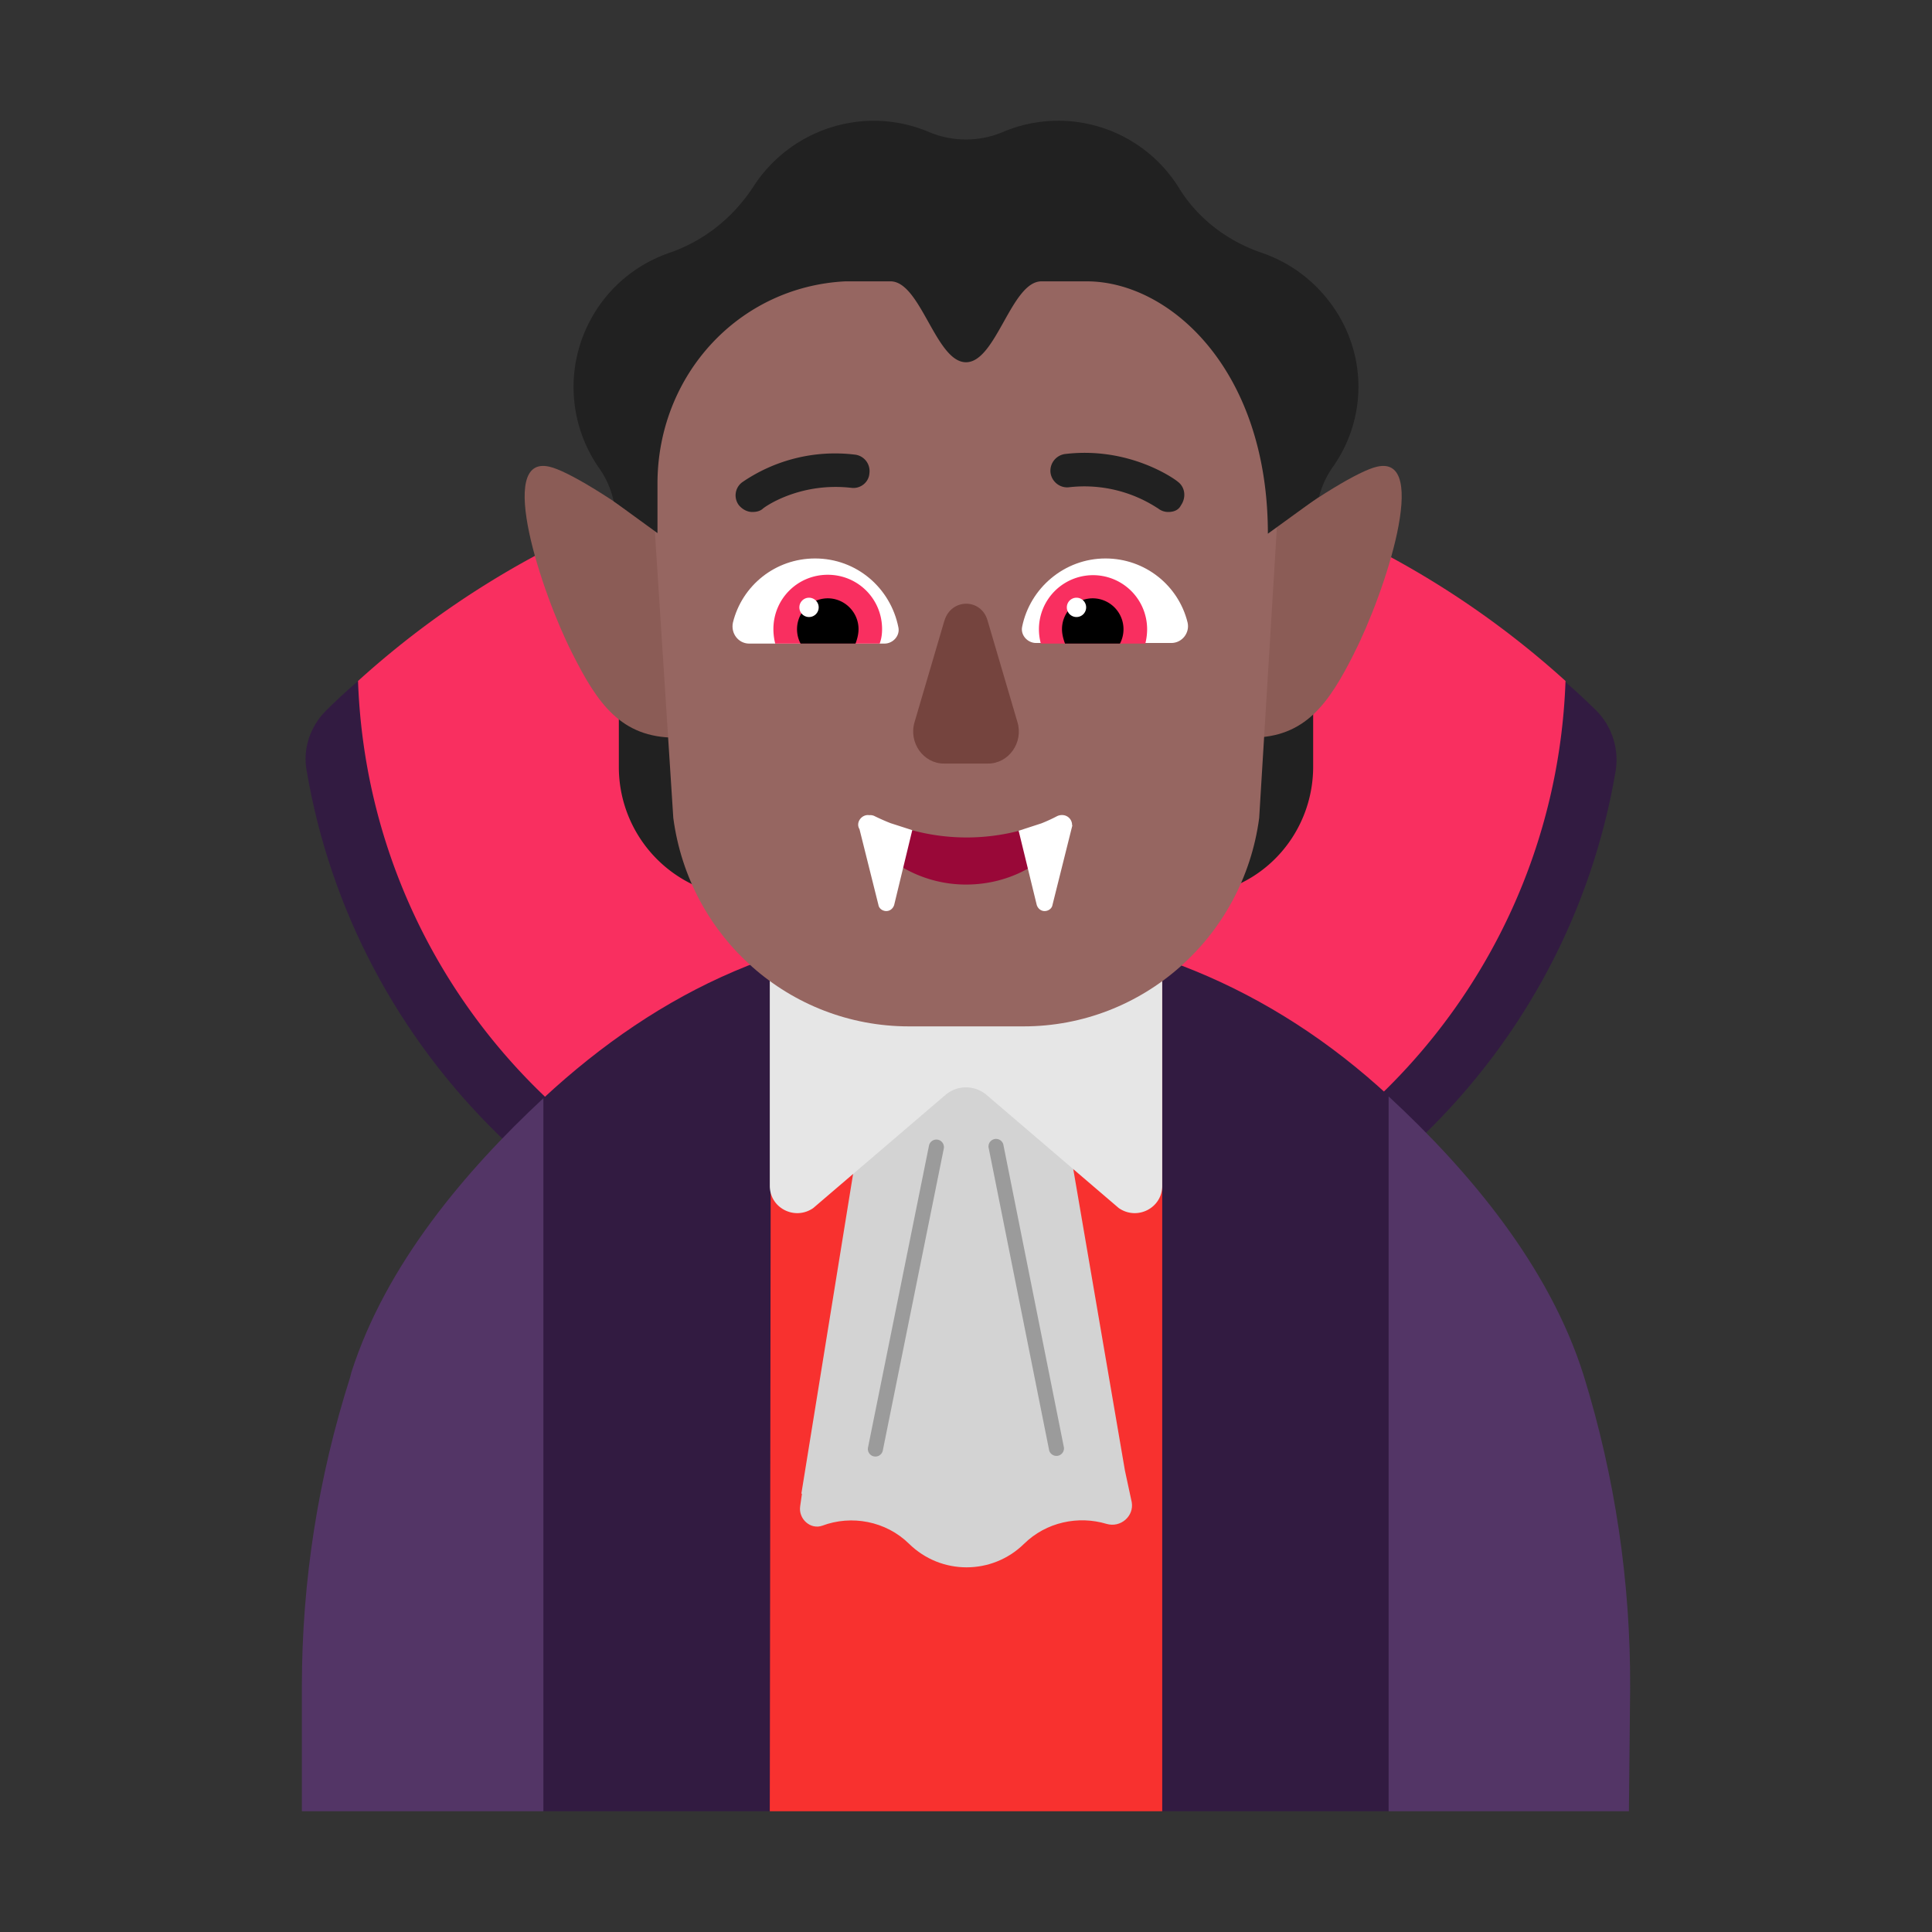 <svg xmlns="http://www.w3.org/2000/svg" width="32" height="32" fill="none"><rect width="100%" height="100%" fill="#333333" stroke="none"/><path fill="#321B41" d="M15.92 8.43c-4.1 0-7.82.66-10.52 3.34-.26.26-.39.63-.32 1 .39 2.29 1.5 4.4 3.2 6.05 2.06 1.99 4.78 3.09 7.64 3.09 2.86 0 5.58-1.1 7.64-3.09 1.7-1.64 2.81-3.75 3.2-6.05.06-.36-.06-.74-.32-1-2.7-2.68-6.42-3.34-10.52-3.34Z"/><path fill="#F92F60" d="M15.93 7.43a14.846 14.846 0 0 0-10 3.849c.19 5.361 4.595 9.651 10 9.651s9.81-4.29 10-9.651a14.865 14.865 0 0 0-10-3.849Z"/><path fill="#321B41" d="M15.94 15.33c-2.76 0-5.01 1.07-6.94 2.86l-1 5.905L9 30h3.75l3.262-1 3.238 1H23l1-5.925-1-5.925c-1.91-1.77-4.32-2.82-7.06-2.82Z"/><path fill="#533566" d="M26.23 22.78c.52 1.68.78 3.43.77 5.19L26.98 30H23V18.16c1.33 1.23 2.66 2.81 3.23 4.62ZM5.8 22.81l.02-.08C6.39 20.95 7.7 19.4 9 18.19V30H5v-2.07c0-1.74.27-3.46.8-5.12Z"/><path fill="#F8312F" d="m12.954 16.32 2.847 4.39c.092.14.306.14.398 0l2.877-4.38.174-.13V30h-6.5l.02-13.81.184.13Z"/><path fill="#D3D3D3" d="m18.633 24.36-1.64-9.57-.826-1.21h-.876l-.408 1.21-1.61 9.95h.01l-.03.21c-.03.21.173.39.367.32.479-.18 1.05-.08 1.437.3.53.52 1.375.52 1.905 0 .367-.36.897-.47 1.365-.33.235.07.459-.13.418-.36l-.112-.52Z"/><path fill="#E6E6E6" d="m13.469 20.01 2.197-1.88a.525.525 0 0 1 .668 0l2.197 1.88c.304.21.719 0 .719-.37v-3.88a8.97 8.97 0 0 0-3.25-.6c-1.144 0-2.238.21-3.25.6v3.88c0 .37.415.58.719.37Z"/><path fill="#212121" d="M20.484 14.66c.16-.35.28-.73.33-1.13l.089-1.44c.309-.02.608-.13.847-.31v.92c0 .85-.498 1.62-1.266 1.96ZM10.25 11.79c.25.18.558.29.897.3l.1 1.45c.05.41.169.8.338 1.16a2.158 2.158 0 0 1-1.335-1.99v-.92Z"/><path fill="#8B5C56" d="M9.477 10.818c.418.833.807 1.4 1.713 1.4l-.22-3.345c-.836-.628-1.583-1.08-1.871-1.143-.887-.205-.13 2.09.378 3.088ZM22.43 10.818c-.42.833-.808 1.4-1.714 1.4l.22-3.345c.836-.628 1.583-1.08 1.872-1.143.886-.205.13 2.09-.379 3.088Z"/><path fill="#966661" d="M17.116 3h-2.234c-2.507 0-4.387 2.114-4.104 4.738l.374 5.81C11.415 15.53 13.083 17 15.054 17h1.9c1.972 0 3.64-1.48 3.902-3.451l.354-5.81C21.554 5.225 19.623 3 17.116 3Z"/><path fill="#fff" d="M12.14 10.31c.15-.61.7-1.06 1.36-1.06.69 0 1.25.49 1.38 1.14.03.14-.09.27-.23.27h-2.24c-.18 0-.31-.17-.27-.35ZM19.67 10.31c-.15-.61-.7-1.06-1.36-1.06-.68 0-1.25.49-1.38 1.13-.03.14.09.27.23.27h2.24c.18 0 .31-.17.27-.34Z"/><path fill="#212121" d="M19.18 8.42c.05.04.11.06.17.06.09 0 .17-.03.21-.11.09-.13.07-.3-.05-.39-.03-.03-.79-.59-1.87-.46a.28.28 0 0 0-.24.31c.02.15.16.26.31.24a2.22 2.22 0 0 1 1.453.34l.017.01ZM12.24 8.37c.06.07.14.11.22.11.06 0 .12-.01.17-.05 0-.01.59-.45 1.47-.35.15.02.29-.09.3-.24a.274.274 0 0 0-.24-.31 2.716 2.716 0 0 0-1.863.455l-.007.005a.27.27 0 0 0-.05.38Z"/><path fill="#F92F60" d="M12.81 10.42c0-.5.4-.9.9-.9s.9.4.9.9c0 .08-.01.16-.04.24h-1.73a.986.986 0 0 1-.03-.24ZM19 10.42a.896.896 0 1 0-1.76.24h1.73c.02-.08.03-.16.03-.24Z"/><path fill="#000" d="M13.71 9.91c.28 0 .51.23.51.51 0 .08-.02.16-.05.24h-.91a.512.512 0 0 1 .45-.75ZM18.1 9.91c-.28 0-.51.23-.51.51 0 .08.02.16.05.24h.91a.512.512 0 0 0-.45-.75Z"/><path fill="#fff" d="M13.56 10.06a.16.16 0 1 1-.32 0 .16.16 0 0 1 .32 0ZM17.99 10.06a.16.16 0 1 1-.32 0 .16.16 0 0 1 .32 0Z"/><path fill="#75443E" d="m15.643 10.277-.494 1.68c-.104.34.143.69.485.69h.732c.342 0 .59-.35.485-.69l-.494-1.68c-.105-.37-.6-.37-.713 0Z"/><path fill="#212121" d="M20.906 4.19c.523.18.975.54 1.277 1.05.472.81.402 1.78-.111 2.5-.104.15-.179.313-.223.484L21 8.84c0-2.722-1.63-4.18-3-4.18h-.75C16.75 4.66 16.5 6 16 6s-.75-1.34-1.25-1.34H14c-1.77.09-3.11 1.56-3.11 3.35v.82l-.726-.528a1.494 1.494 0 0 0-.25-.562 2.343 2.343 0 0 1-.14-2.43c.292-.55.764-.93 1.307-1.12.584-.2 1.066-.59 1.398-1.1A2.38 2.38 0 0 1 14.47 2c.332 0 .644.07.925.19.382.16.825.16 1.207 0a2.352 2.352 0 0 1 2.936.94c.312.5.805.87 1.368 1.06Z"/><path fill="#9B9B9B" d="M15.632 19.025a.125.125 0 0 0-.245-.05l-1.01 5a.125.125 0 0 0 .245.05l1.01-5ZM16.622 18.976a.125.125 0 1 0-.244.049l1 5a.125.125 0 0 0 .244-.05l-1-5Z"/><path fill="#990838" d="M14.96 14.373c.306.176.662.278 1.04.278.374 0 .724-.095 1.025-.264l.178-.387-.33-.238a3.466 3.466 0 0 1-1.763-.01L14.8 14l.16.373Z"/><path fill="#fff" d="m16.872 13.76.3 1.23c.02.06.07.1.13.1s.12-.04.13-.1l.33-1.32-.005-.002a.164.164 0 0 0-.164-.168.183.183 0 0 0-.09.021c-.08.042-.165.081-.253.116l-.378.123ZM14.55 14.99l-.314-1.256c-.07-.113.04-.252.162-.232a.16.16 0 0 1 .097.02c.083.04.168.078.255.112l.36.116-.3 1.24c-.02.06-.07.1-.13.1s-.12-.04-.13-.1Z"/></svg>